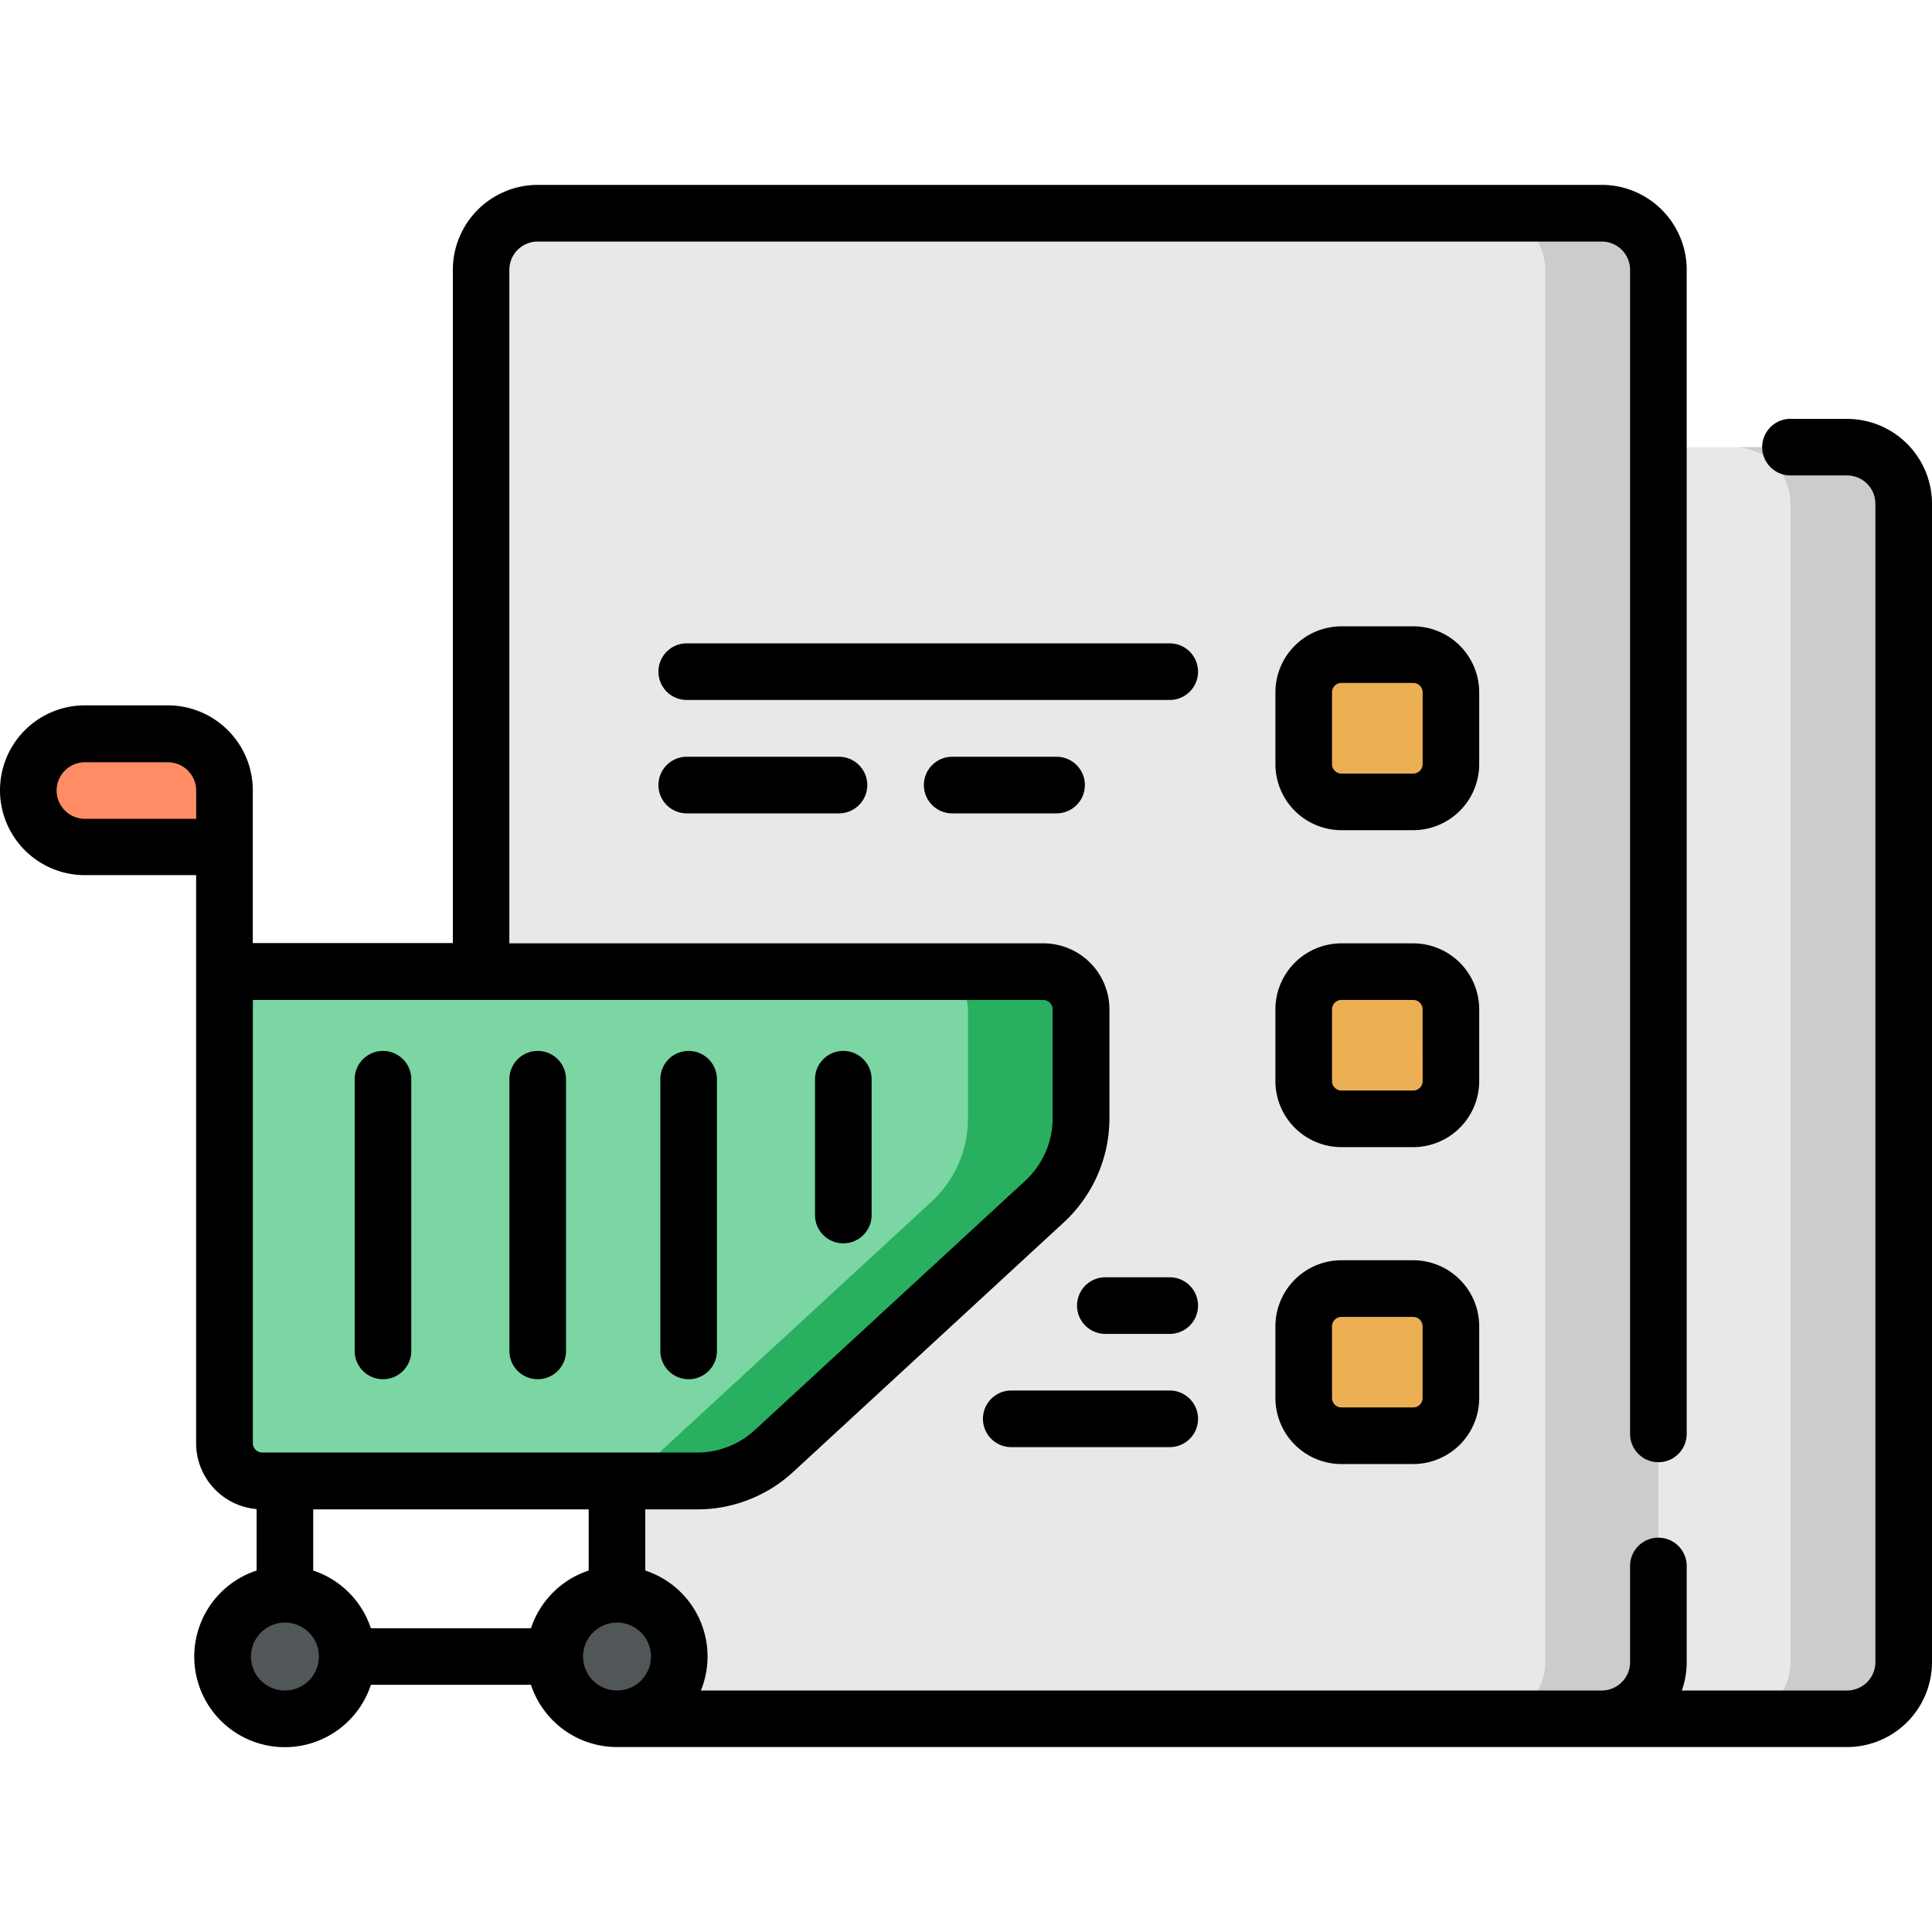 <svg xmlns="http://www.w3.org/2000/svg" xmlns:xlink="http://www.w3.org/1999/xlink" width="33" height="33" viewBox="0 0 33 33"><defs><clipPath id="a"><rect width="33" height="33" transform="translate(-6631 8041)" fill="#fff" stroke="#707070" stroke-width="1"/></clipPath></defs><g transform="translate(6631 -8041)"><g clip-path="url(#a)"><g transform="translate(-6631 8044.126)"><path d="M31.55,26.232H27.038V4.512H31.55a.967.967,0,0,1,.967.967V25.266A.967.967,0,0,1,31.55,26.232Zm0,0" fill="#e8e8e8"/><path d="M27.36,26.232a.967.967,0,0,0,.967-.967V1.482A.967.967,0,0,0,27.36.516H9.185a.967.967,0,0,0-.967.967V21.5l2.32-.008v4.745Zm0,0" fill="#e8e8e8"/><path d="M11.909,22.172H4.479a.644.644,0,0,1-.645-.645V13.471H17.821a.644.644,0,0,1,.645.645v1.86a1.934,1.934,0,0,1-.623,1.421L13.22,21.66a1.934,1.934,0,0,1-1.311.512Zm0,0" fill="#7bd6a4"/><path d="M5.93,25.169a1.063,1.063,0,1,1-1.063-1.063A1.063,1.063,0,0,1,5.93,25.169Zm0,0" fill="#515759"/><path d="M11.6,25.169a1.063,1.063,0,1,1-1.063-1.063A1.063,1.063,0,0,1,11.6,25.169Zm0,0" fill="#515759"/><path d="M3.835,11.344H1.386a.967.967,0,1,1,0-1.934H2.868a.967.967,0,0,1,.967.967Zm0,0" fill="#ff8c64"/><path d="M24.138,10.57H22.913a.644.644,0,0,1-.645-.645V8.7a.644.644,0,0,1,.645-.645h1.225a.644.644,0,0,1,.645.645V9.926A.644.644,0,0,1,24.138,10.57Zm0,0" fill="#edaf54"/><path d="M24.138,15.984H22.913a.644.644,0,0,1-.645-.645V14.115a.644.644,0,0,1,.645-.645h1.225a.644.644,0,0,1,.645.645V15.34A.644.644,0,0,1,24.138,15.984Zm0,0" fill="#edaf54"/><path d="M24.138,21.4H22.913a.644.644,0,0,1-.645-.645V19.529a.644.644,0,0,1,.645-.645h1.225a.644.644,0,0,1,.645.645v1.225A.644.644,0,0,1,24.138,21.4Zm0,0" fill="#edaf54"/><path d="M18.467,14.115v1.86a1.933,1.933,0,0,1-.623,1.421L13.222,21.66a1.934,1.934,0,0,1-1.311.512H9.977a1.934,1.934,0,0,0,1.311-.512L15.911,17.4a1.933,1.933,0,0,0,.623-1.421v-1.86a.645.645,0,0,0-.645-.645h1.934a.645.645,0,0,1,.645.645Zm0,0" fill="#28af5f"/><path d="M32.517,5.479V25.266a.967.967,0,0,1-.967.967H29.616a.967.967,0,0,0,.967-.967V5.479a.967.967,0,0,0-.967-.967H31.55A.967.967,0,0,1,32.517,5.479Zm0,0" fill="#ccc"/><path d="M28.327,1.482V25.266a.967.967,0,0,1-.967.967H25.427a.967.967,0,0,0,.967-.967V1.482a.967.967,0,0,0-.967-.967H27.36A.967.967,0,0,1,28.327,1.482Zm0,0" fill="#ccc"/><path d="M6.542,20.432a.483.483,0,0,0,.483-.483V15.308a.483.483,0,0,0-.967,0v4.641A.483.483,0,0,0,6.542,20.432Zm0,0"/><path d="M9.185,20.432a.483.483,0,0,0,.483-.483V15.308a.483.483,0,0,0-.967,0v4.641A.483.483,0,0,0,9.185,20.432Zm0,0"/><path d="M11.763,20.432a.483.483,0,0,0,.483-.483V15.308a.483.483,0,0,0-.967,0v4.641A.483.483,0,0,0,11.763,20.432Zm0,0"/><path d="M14.405,18.111a.483.483,0,0,0,.483-.483v-2.32a.483.483,0,1,0-.967,0v2.32A.483.483,0,0,0,14.405,18.111Zm0,0"/><path d="M31.55,4.028h-.967a.483.483,0,0,0,0,.967h.967a.484.484,0,0,1,.483.483V25.266a.484.484,0,0,1-.483.483H28.727a1.444,1.444,0,0,0,.083-.483V23.622a.483.483,0,1,0-.967,0v1.644a.484.484,0,0,1-.483.483H11.972a1.545,1.545,0,0,0-.95-2.049V22.655h.888a2.41,2.41,0,0,0,1.639-.64l4.623-4.263a2.423,2.423,0,0,0,.778-1.777v-1.86a1.129,1.129,0,0,0-1.128-1.128H8.7V1.482A.484.484,0,0,1,9.185,1H27.36a.484.484,0,0,1,.483.483V21.366a.483.483,0,0,0,.967,0V1.482A1.452,1.452,0,0,0,27.36.032H9.185a1.452,1.452,0,0,0-1.45,1.45v11.5H4.318v-2.61a1.452,1.452,0,0,0-1.45-1.45H1.45a1.45,1.45,0,1,0,0,2.9h1.9v9.7A1.129,1.129,0,0,0,4.383,22.65V23.7a1.547,1.547,0,1,0,1.952,1.952H9.069a1.549,1.549,0,0,0,1.469,1.063H31.55A1.452,1.452,0,0,0,33,25.266V5.479a1.452,1.452,0,0,0-1.45-1.45ZM10.055,23.7a1.553,1.553,0,0,0-.986.986H6.335A1.553,1.553,0,0,0,5.35,23.7V22.655h4.705ZM.967,10.377a.484.484,0,0,1,.483-.483H2.868a.484.484,0,0,1,.483.483v.483H1.45A.484.484,0,0,1,.967,10.377Zm3.352,11.15V13.954h13.5a.161.161,0,0,1,.161.161v1.86a1.455,1.455,0,0,1-.467,1.066L12.893,21.3a1.446,1.446,0,0,1-.983.384H4.48a.161.161,0,0,1-.161-.161Zm.548,4.222a.58.58,0,1,1,.58-.58A.581.581,0,0,1,4.866,25.749Zm5.672-1.16a.58.58,0,1,1-.58.58A.581.581,0,0,1,10.538,24.589Zm0,0"/><path d="M25.266,8.7a1.129,1.129,0,0,0-1.128-1.128H22.913A1.129,1.129,0,0,0,21.785,8.7V9.926a1.129,1.129,0,0,0,1.128,1.128h1.225a1.129,1.129,0,0,0,1.128-1.128ZM24.3,9.926a.161.161,0,0,1-.161.161H22.913a.161.161,0,0,1-.161-.161V8.7a.161.161,0,0,1,.161-.161h1.225A.161.161,0,0,1,24.3,8.7Zm0,0"/><path d="M25.266,14.115a1.129,1.129,0,0,0-1.128-1.128H22.913a1.129,1.129,0,0,0-1.128,1.128V15.34a1.129,1.129,0,0,0,1.128,1.128h1.225a1.129,1.129,0,0,0,1.128-1.128ZM24.3,15.34a.161.161,0,0,1-.161.161H22.913a.161.161,0,0,1-.161-.161V14.115a.161.161,0,0,1,.161-.161h1.225a.161.161,0,0,1,.161.161Zm0,0"/><path d="M24.138,18.4H22.913a1.129,1.129,0,0,0-1.128,1.128v1.225a1.129,1.129,0,0,0,1.128,1.128h1.225a1.129,1.129,0,0,0,1.128-1.128V19.529A1.129,1.129,0,0,0,24.138,18.4Zm.161,2.353a.161.161,0,0,1-.161.161H22.913a.161.161,0,0,1-.161-.161V19.529a.161.161,0,0,1,.161-.161h1.225a.161.161,0,0,1,.161.161Zm0,0"/><path d="M19.98,7.863H11.73a.483.483,0,0,0,0,.967h8.25a.483.483,0,0,0,0-.967Zm0,0"/><path d="M11.73,9.8a.483.483,0,1,0,0,.967h2.6a.483.483,0,1,0,0-.967Zm0,0"/><path d="M16.264,9.8a.483.483,0,1,0,0,.967h1.783a.483.483,0,1,0,0-.967Zm0,0"/><path d="M19.98,18.691h-1.1a.483.483,0,0,0,0,.967h1.1a.483.483,0,0,0,0-.967Zm0,0"/><path d="M19.98,20.625H17.273a.483.483,0,1,0,0,.967H19.98a.483.483,0,1,0,0-.967Zm0,0"/></g></g></g></svg>
